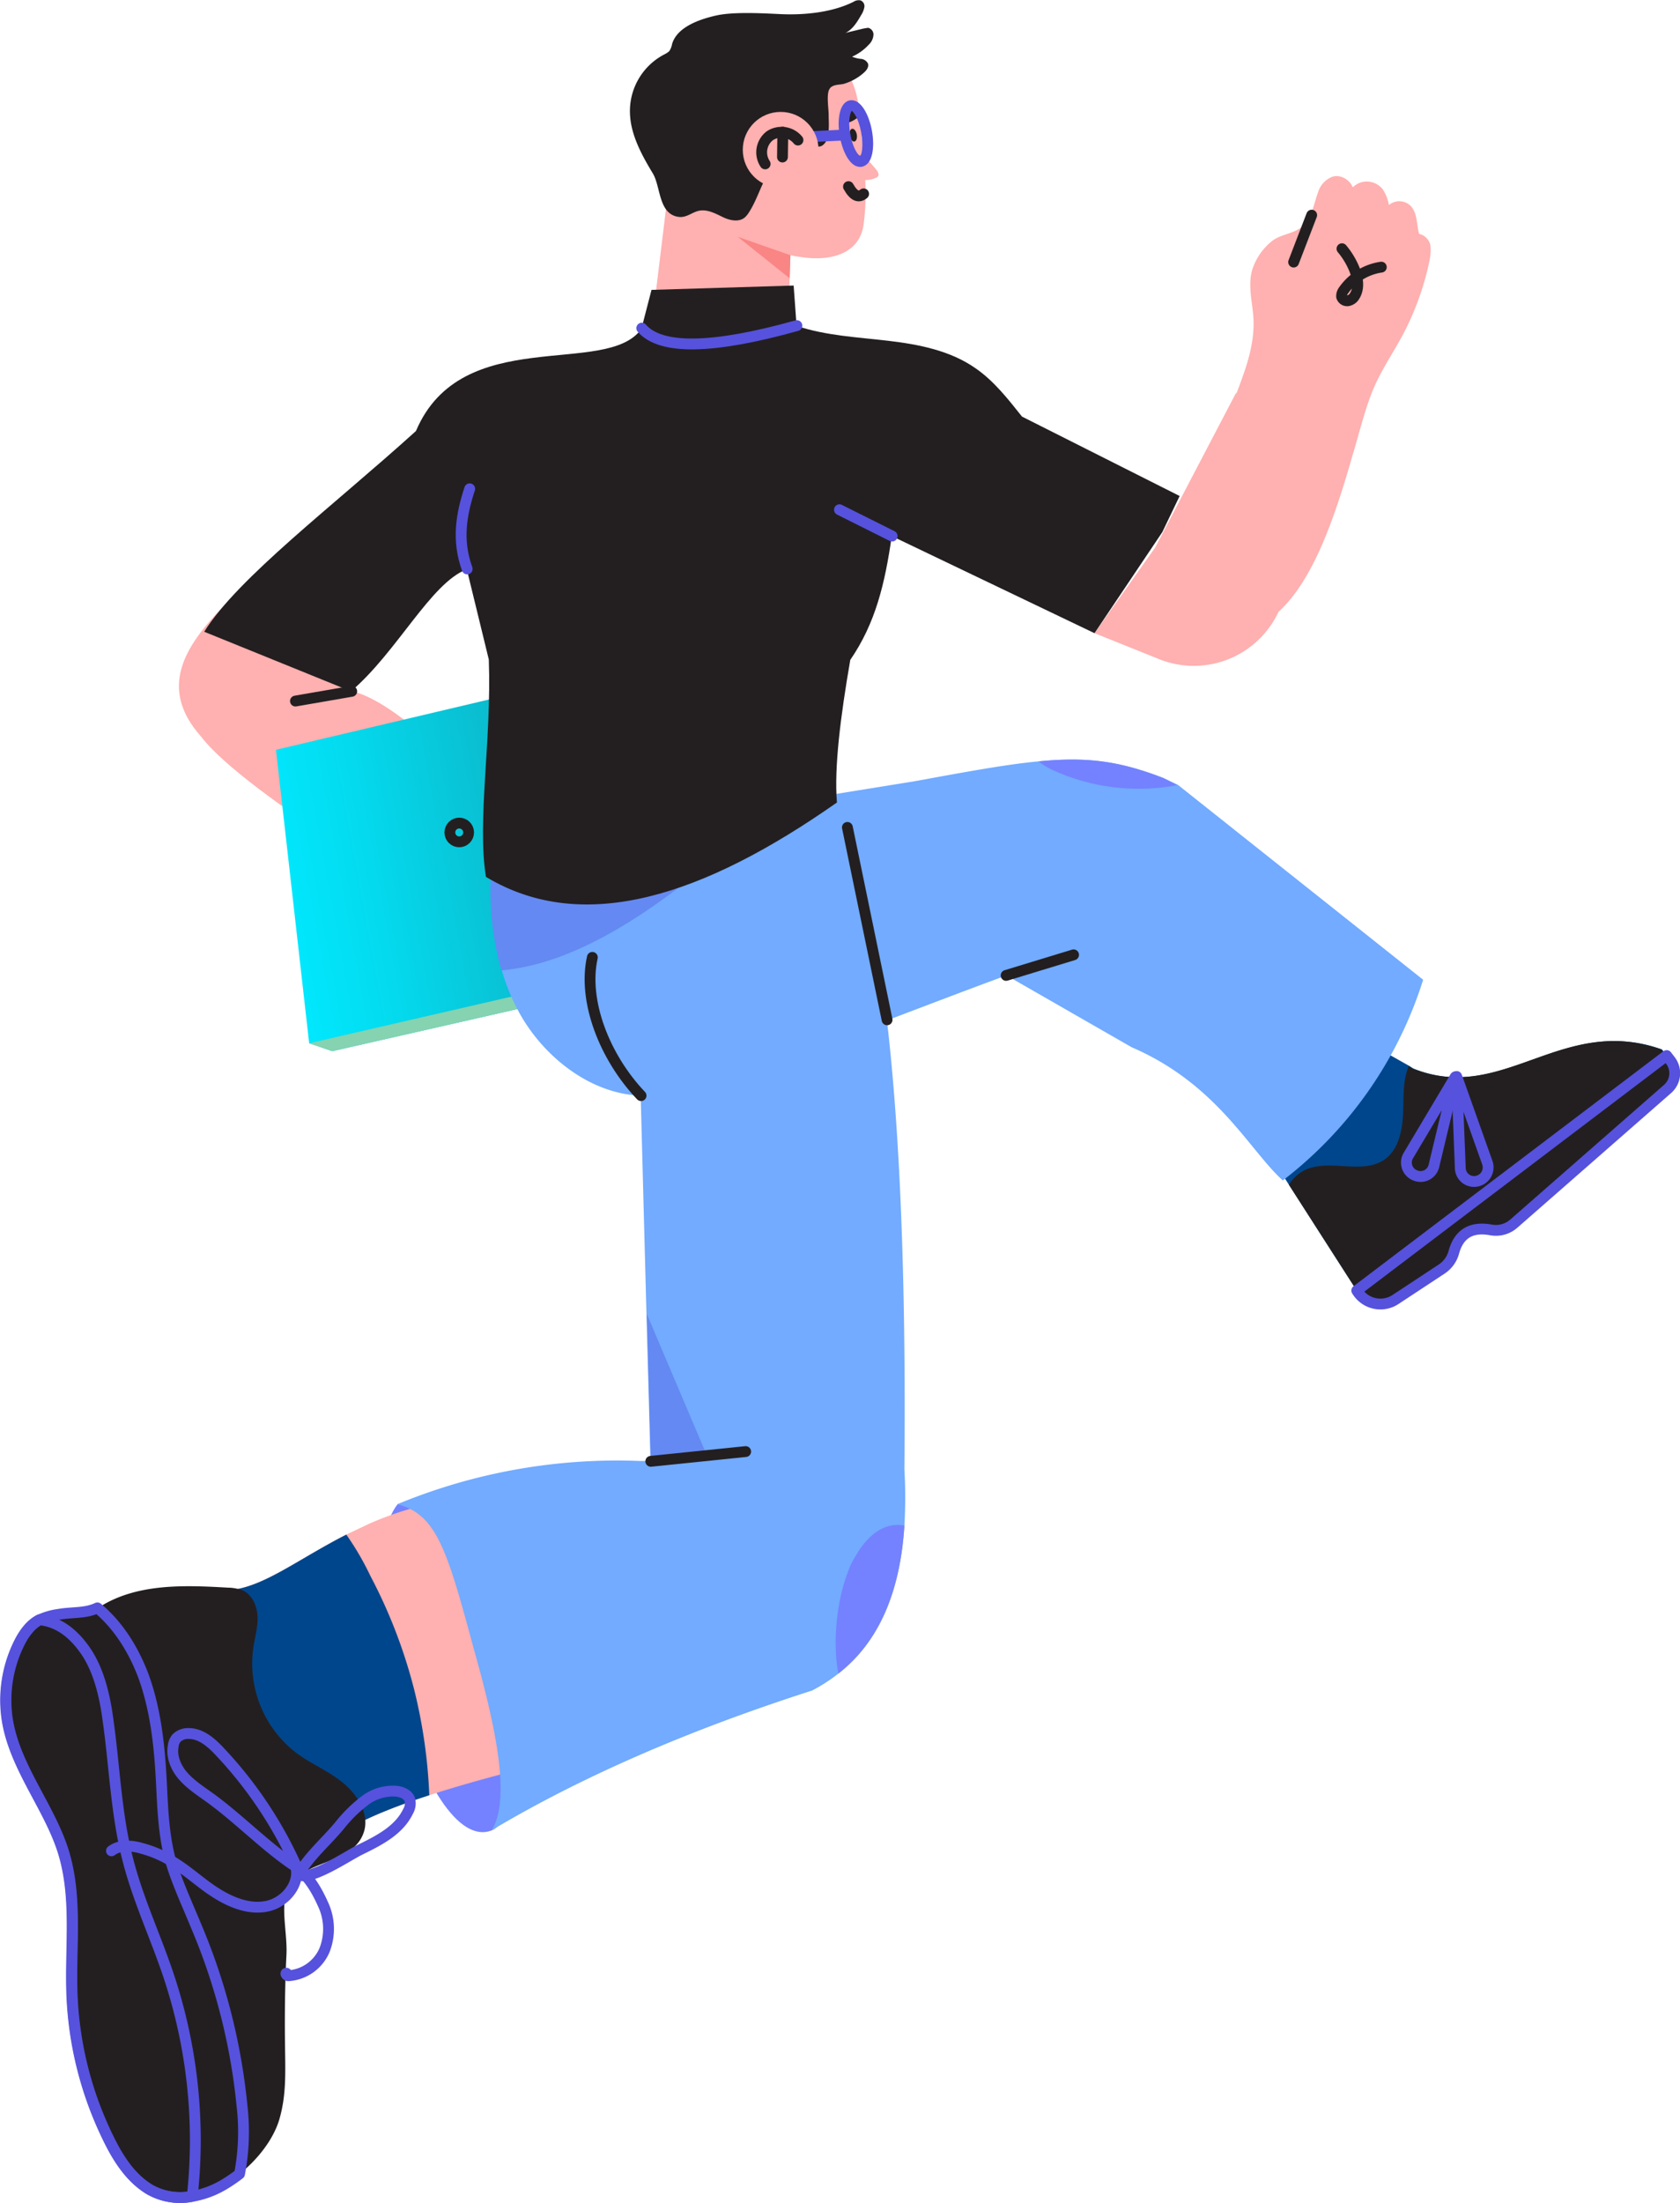 <svg xmlns="http://www.w3.org/2000/svg" xmlns:xlink="http://www.w3.org/1999/xlink" viewBox="0 0 465.7 610.2"><defs><style>.cls-1{fill:#ffb0b0;}.cls-2,.cls-9{fill:none;stroke-linecap:round;stroke-linejoin:round;stroke-width:3px;}.cls-2{stroke:#231f20;}.cls-3{fill:#00468c;}.cls-4{fill:#7482ff;}.cls-5{fill:url(#linear-gradient);}.cls-6{fill:#85d3b1;}.cls-7{fill:#231f20;}.cls-8{fill:#72abff;}.cls-9{stroke:#5652dd;}.cls-10{fill:#6489f2;}.cls-11{fill:#f98585;}.cls-12{fill:#5652dd;}</style><linearGradient id="linear-gradient" x1="-61.71" y1="559.5" x2="21.81" y2="559.5" gradientTransform="matrix(0.98, -0.18, -0.18, -0.98, 237.49, 788.2)" gradientUnits="userSpaceOnUse"><stop offset="0" stop-color="#00e9ff"/><stop offset="0.33" stop-color="#04daee"/><stop offset="0.99" stop-color="#0db1c3"/><stop offset="1" stop-color="#0db1c2"/></linearGradient></defs><title>Asset 2</title><g id="Layer_2" data-name="Layer 2"><g id="Layer_1-2" data-name="Layer 1"><path class="cls-1" d="M396.2,72.5a77.8,77.8,0,0,1-6,17.6c-2.7,5.7-6.4,10.8-9,16.5s-4.2,12.8-6.2,19.1l-9.5-2.7-25.3-7.3c1.3-3.7,2.9-7.4,4.2-11.2,2-5.5,3.5-11.2,3-17.2-.4-4.3-1.5-8.7-.2-12.8a16.7,16.7,0,0,1,5.5-7.8c2.5-1.9,6-1.9,8.5-4.1s3-6.3,4.2-9.4a6.6,6.6,0,0,1,3.6-4.1c2.2-1,5.1.5,6,2.8a5.4,5.4,0,0,1,4.2-1.6,5.7,5.7,0,0,1,4,2,11.2,11.2,0,0,1,1.8,4.5,4.5,4.5,0,0,1,6,.2c2,2.1,1.6,5.1,2.4,7.8a4.1,4.1,0,0,1,3.1,3.1A14.3,14.3,0,0,1,396.2,72.5Z"/><line class="cls-2" x1="363.6" y1="59.6" x2="358.6" y2="72.6"/><path class="cls-2" d="M372,68.9a21.5,21.5,0,0,1,3.4,5.6c1,2.4,1.5,5.3.1,7.5a2.7,2.7,0,0,1-1.8,1.3,1.6,1.6,0,0,1-1.8-1.1,2.6,2.6,0,0,1,.5-1.7A15.5,15.5,0,0,1,382.9,74"/><path class="cls-3" d="M462.2,301.7l-42.5,37.2a7.5,7.5,0,0,1-6.4,1.8c-5.5-1-8.9,1.1-10.3,6.2a8.1,8.1,0,0,1-3.3,4.6L386.8,360a7.6,7.6,0,0,1-10.5-2.2l-.2-.3-18.8-29.3-4.9-7.7,31.2-29.2,7.1,4,1.1.7c25,10,41.2-15.1,68.9-5.3l1.4,1.7,1,1.3A5.9,5.9,0,0,1,462.2,301.7Z"/><path class="cls-4" d="M110.2,416.7c27-2.7,40.5,84.2,26.2,90.3C117.5,514.7,95.8,435.2,110.2,416.7Z"/><path class="cls-1" d="M148.6,489c-10.3,2.6-20.4,5.3-29.6,8.3-16.4,5.3-29.6,11.5-35,19.8l-25.8-77c11.3,2.6,21.7-6.8,37.8-15l6.1-2.9a89.1,89.1,0,0,1,23.5-6.8l5.5,17.6Z"/><path class="cls-1" d="M61.9,168c-10.9,11.2-18,22.7-6.2,36,12.5,16.3,67,47.8,87,60.7l3.6-34.9c-13.9-10.2-33.4-34.4-48.8-38.4Z"/><polygon class="cls-5" points="76.5 207.7 152.8 189.7 160.2 275.7 92.1 291.2 85.7 289 76.5 207.7"/><polygon class="cls-6" points="85.7 289 159.9 271.9 160.2 275.7 92.1 291.2 85.7 289"/><circle class="cls-2" cx="127.3" cy="230.6" r="2.6"/><path class="cls-1" d="M220.6,71l2.1.3c7.3,1,15.6-.8,16.7-9.2s.3-15.2-.4-22.9-.7-13.1-3.9-18.8-7.5-9.9-13.2-12.1c-10.5-3.9-23-2.2-31.5,5.4a30,30,0,0,0-9.1,15.4c-2.2,9.7-.5,18.7,6.6,26s14.2,10.4,22.7,13.1A70.8,70.8,0,0,0,220.6,71Z"/><polygon class="cls-1" points="185.5 50.6 180.4 92.4 218.4 92 219.3 65.2 185.5 50.6"/><path class="cls-7" d="M230.1,24.4l-.3.5c-.7,1.7-.1,5.1-.1,6.9s.3,4.7-.5,6.8a3.2,3.2,0,0,1-1.4,1.8,2.9,2.9,0,0,1-1.6.2c-2-.1-3.7-.8-4.3-2.7-.1-.2-.1-.5-.2-.7a48.5,48.5,0,0,0-4.9,6.1c-1.7,2.4-3.8,4.5-5.1,7.1s-2.4,5.9-4.2,8.6a5.8,5.8,0,0,1-1,1.2c-1.6,1.4-4.1.9-6,0s-4-2.1-6.2-1.9-3.7,2-6,1.8c-5.8-.6-5.1-8.3-7.3-12s-5.8-9.6-6.3-15.6a17.7,17.7,0,0,1,9.4-17.4,6.7,6.7,0,0,0,1.4-.9,5,5,0,0,0,.8-2c1.4-4.8,7.8-6.9,12.2-7.9s11.7-.7,17.6-.4,14.1-.2,20.5-3.4a2.6,2.6,0,0,1,1.9-.4A1.7,1.7,0,0,1,239.6,2a6,6,0,0,1-.9,2.2c-1.1,1.9-2.3,3.9-4.3,4.9l5-1.2,1.2-.2a1.9,1.9,0,0,1,1.5,2.2,4.1,4.1,0,0,1-1.3,2.5,13.9,13.9,0,0,1-4.6,3.3,8.6,8.6,0,0,0,2.3.6,2.4,2.4,0,0,1,2.1,1.3c.3,1-.4,1.9-1.2,2.6a14.4,14.4,0,0,1-5.1,2.9C233.1,23.6,231.2,23.2,230.1,24.4Z"/><path class="cls-1" d="M303.4,175.4l17.2,6.9a25.9,25.9,0,0,0,33.8-12.8c10.5-9.6,16.6-29,22.1-49l-33.9-11.6-22.4,42.8Z"/><path class="cls-8" d="M394.5,271.4A112.5,112.5,0,0,1,355.6,327c-9.3-8.4-18.2-26.7-41.9-36.9L279,270.2c-28.4,10.4-57.7,22.5-87.8,31.4a42.4,42.4,0,0,1-11.1,1.9c-15.4.7-29.6-10.6-36.5-23.6a56.1,56.1,0,0,1-4.5-11.1,81,81,0,0,1-2.9-27.3c0-.7.1-1.3.1-2,.2-2.3,1.1-3.3,3.1-4.5a21.6,21.6,0,0,1,6.6-2.3,108.5,108.5,0,0,1,22.1-2.5l85.5-13.8c14.8-2.7,25.6-4.7,34.4-5.5,13.4-1.3,22.3-.1,34.5,4.6l4,1.9Z"/><path class="cls-3" d="M119,497.3c-16.4,5.3-29.6,11.5-35,19.8l-25.8-77c11.3,2.6,21.7-6.8,37.8-15a78.8,78.8,0,0,1,6.7,11.5A142.6,142.6,0,0,1,114.8,468,144.8,144.8,0,0,1,119,497.3Z"/><path class="cls-8" d="M250.7,407a135.1,135.1,0,0,1,0,15.6c-1.2,19-7.4,32.5-18.3,41a45.5,45.5,0,0,1-7.3,4.7q-51.7,16.6-88.8,38.7c5.3-8.6,1.3-28-4.9-50-7.4-27.4-10.3-37.6-21.3-40.3a159.5,159.5,0,0,1,67.2-12h3v-.3L179.2,364l-1.6-60.5c-8.7-28.9,17.8-55.4,54.4-81.2C246.1,253.2,251.5,317.8,250.7,407Z"/><path class="cls-7" d="M100.6,508.2c-2.8,6.9-12.4,7.2-18.3,11.7s-2.5,14-2.9,21.7-.5,16.3-.4,24.5.4,14.3-1.6,21.1c-1.6,5.3-5.8,10.9-11.1,15.1a42.7,42.7,0,0,1-4.4,3,25.7,25.7,0,0,1-8.6,3.2,17.1,17.1,0,0,1-11.9-1.9c-5.3-3.2-8.8-8.7-11.5-14.3a99,99,0,0,1-10-39.6c-.5-13,1.5-26.4-2.2-39S4.2,490,2,476.7a35.5,35.5,0,0,1,3.3-21.5c1.3-2.6,3.1-5.1,5.6-6.4h0a18.3,18.3,0,0,1,5.2-1.5c4-.7,7.4-.2,10.8-1.8l1.1-.6c10.3-6.3,23.2-5.8,35.2-5.1a12,12,0,0,1,4.2.8c2.6,1.3,3.9,4.4,4,7.3s-.8,5.8-1.2,8.7a31.2,31.2,0,0,0,12.1,29.1c4.2,3.1,9.3,5.1,13.3,8.6S102.7,503.3,100.6,508.2Z"/><path class="cls-9" d="M67.1,583.5a61.7,61.7,0,0,1-.7,18.7,42.7,42.7,0,0,1-4.4,3,25.7,25.7,0,0,1-8.6,3.2,17.1,17.1,0,0,1-11.9-1.9c-5.3-3.2-8.8-8.7-11.5-14.3a99,99,0,0,1-10-39.6c-.5-13,1.5-26.4-2.2-39s-13.5-23.7-15.7-37a35.5,35.5,0,0,1,3.3-21.5c1.3-2.6,3.1-5.1,5.6-6.4h0a18.3,18.3,0,0,1,5.2-1.5c4-.7,7.4-.2,10.8-1.8,5.8,4.8,10,11.6,12.7,18.7,3.6,9.8,4.6,20.3,5.1,30.8.3,6.2.6,12.5,2,18.6s4.9,13.5,7.6,20.1A169.7,169.7,0,0,1,67.1,583.5Z"/><path class="cls-9" d="M53.3,608.4a17.1,17.1,0,0,1-11.9-1.9c-5.3-3.2-8.8-8.7-11.5-14.3a99,99,0,0,1-10-39.6c-.5-13,1.5-26.4-2.2-39S4.2,489.9,2,476.6a35.5,35.5,0,0,1,3.3-21.5c1.3-2.6,3.1-5.1,5.6-6.4h0c4.4.4,8.7,2.8,12.6,8.3s5.6,12.9,6.5,19.9c1.8,12.8,2.2,25.9,5.5,38.5,2.7,10.5,7.3,20.4,10.8,30.6A143.8,143.8,0,0,1,53.3,608.4Z"/><line class="cls-2" x1="278.9" y1="270.2" x2="297.6" y2="264.5"/><path class="cls-2" d="M177.7,303.5c-10.1-10.6-16.2-26.2-13.5-38.3"/><path class="cls-9" d="M61.1,485.4c-2.4-2.6-5.3-5.2-8.8-5.2a4.5,4.5,0,0,0-3.4,1.3,4.3,4.3,0,0,0-.9,2.3c-.5,2.9.8,5.9,2.7,8.1s4.4,3.9,6.8,5.6c8.5,6,16.3,14.3,24.8,19.8A114.6,114.6,0,0,0,61.1,485.4Z"/><path class="cls-9" d="M30.9,512.7c2.4-1.8,5.8-1.5,8.7-.6a31.6,31.6,0,0,1,8.4,3.7c4.3,2.6,7.9,6.1,12.1,8.7s9.2,4.6,14.1,3.5,9-6.1,7.8-10.9c3.5,2.6,5.7,6.3,7.5,10.3a16.1,16.1,0,0,1,.5,12.7,11.7,11.7,0,0,1-10.1,7.2c-.4,0-.9-.7-.5-.7"/><path class="cls-9" d="M94.2,505.6a39.2,39.2,0,0,1,6.8-6.7,12.8,12.8,0,0,1,9-2.7c1.5.2,3.1.9,3.6,2.3a4.3,4.3,0,0,1-.5,3.3c-2.5,5.2-8,8-13.1,10.5-3.4,1.6-14,8.9-17.3,7C85.6,514.2,90.6,510,94.2,505.6Z"/><path class="cls-7" d="M462.2,301.7l-42.5,37.2a7.5,7.5,0,0,1-6.4,1.8c-5.5-1-8.9,1.1-10.3,6.2a8.1,8.1,0,0,1-3.3,4.6L386.8,360a7.6,7.6,0,0,1-10.5-2.2l-.2-.3-18.8-29.3a10.7,10.7,0,0,1,4.9-4.3c6.8-2.8,15.6,1.5,21.6-2.7,3.7-2.6,4.8-7.5,5.1-12s-.2-9.1,1.4-13.3c.1-.2.1-.4.2-.6l1.1.7c25,10,41.2-15.1,68.9-5.3l1.4,1.7,1,1.3A5.7,5.7,0,0,1,462.2,301.7Z"/><path class="cls-9" d="M403.4,298.3l-13,21.8a3.8,3.8,0,0,0,1.9,5.5h0a3.8,3.8,0,0,0,5.2-2.7Z"/><path class="cls-9" d="M403.8,298.2l1,25.4a3.8,3.8,0,0,0,4.6,3.6h0a3.9,3.9,0,0,0,2.9-5.1Z"/><path class="cls-10" d="M193.1,242c-18.7,15-36.9,25.3-54.1,26.8a81,81,0,0,1-2.9-27.3Z"/><path class="cls-7" d="M220.9,90.3c8.1,2.7,16.8,3.1,25.3,4.1s17.2,2.7,24.2,7.6c5.1,3.5,9,8.5,12.9,13.4l43.7,22-4.8,10-18.8,28-56.2-26.9c-1.9,13.2-4.5,24.1-11.5,34.3-2.7,15.6-4.5,29.8-3.7,39.5-36.8,25.8-70.2,36.9-97.3,20.6-2.5-15.7,1.6-37.6.8-60.2l-6.1-25c-10,3.8-19.3,22.9-32.1,33.8L56.6,175c9.4-15,35.7-34.8,58.7-55.6,12.7-29.9,52.9-14.7,62.5-28.3l2.8-10.8L220,79.1l.8,11Z"/><path class="cls-7" d="M238.1,32.2l-.3.3a7.5,7.5,0,0,1-3.6,1.7c-2,.3-.9-1.8-.1-2.4l1.5-1a4.8,4.8,0,0,1,1.8-.7C239.3,30,238.9,31.3,238.1,32.2Z"/><path class="cls-2" d="M239.4,53.7c-1.3,1.1-2.7.7-4.2-2"/><ellipse class="cls-7" cx="237.4" cy="38.6" rx="1" ry="1.8" transform="matrix(0.98, -0.18, 0.18, 0.98, -3.08, 42.34)"/><path class="cls-1" d="M235.8,39.4a85.1,85.1,0,0,1,7.1,7.6c.4.5.9,1.2.5,1.8a1.2,1.2,0,0,1-.7.5,6.6,6.6,0,0,1-4.8.2Z"/><polygon class="cls-11" points="219.1 70.7 204.5 65.6 218.9 77.1 219.1 70.7"/><line class="cls-9" x1="247.3" y1="148.5" x2="232.7" y2="141.2"/><path class="cls-9" d="M129.5,157.6c-2.9-8-1.6-15.2.7-22.2"/><line class="cls-2" x1="97.5" y1="191.5" x2="81.9" y2="194.2"/><polygon class="cls-10" points="196.3 404 180.4 404.6 179.3 364 196.3 404"/><line class="cls-2" x1="180.4" y1="404.8" x2="206.7" y2="402.1"/><path class="cls-9" d="M462.2,301.7l-42.5,37.2a7.5,7.5,0,0,1-6.4,1.8c-5.5-1-8.9,1.1-10.3,6.2a8.1,8.1,0,0,1-3.3,4.6L386.8,360a7.6,7.6,0,0,1-10.5-2.2l-.2-.3L462,292.4l1,1.3A5.8,5.8,0,0,1,462.2,301.7Z"/><line class="cls-2" x1="245.9" y1="282.5" x2="234.9" y2="229.2"/><path class="cls-4" d="M250.7,422.6c-1.2,19-7.4,32.5-18.3,41-1.7-8.8-.4-20.4,2.7-28.3a19.1,19.1,0,0,1,1.8-3.8C241.1,424,246.1,421.7,250.7,422.6Z"/><path class="cls-4" d="M326.3,217.5l-1.1.2a57.4,57.4,0,0,1-33.2-4.3,18.7,18.7,0,0,1-4.1-2.5c13.4-1.3,22.3-.1,34.5,4.6Z"/><path class="cls-12" d="M238.9,46.2c-3.1.5-5.3-4-6.1-8.4s-.2-9.5,2.8-10,5.3,4,6.1,8.4S242,45.6,238.9,46.2Zm-2.8-15.5c-.4.5-1.1,2.8-.4,6.5s2,5.6,2.6,5.9,1.1-2.8.4-6.5S236.7,31.1,236.1,30.7Z"/><path class="cls-12" d="M234.5,38.9h-.2l-12.3.6a1.5,1.5,0,1,1-.2-3l12.3-.6a1.6,1.6,0,0,1,1.6,1.4A1.4,1.4,0,0,1,234.5,38.9Z"/><circle class="cls-1" cx="216.4" cy="41.5" r="10.5"/><path class="cls-2" d="M212.1,45.4a5.8,5.8,0,0,1,1.3-7.8,5.9,5.9,0,0,1,7.8,1.2"/><line class="cls-2" x1="216.9" y1="43.5" x2="217" y2="36.6"/><path class="cls-9" d="M220.9,90.2q-35.1,9.8-43,.7"/></g></g></svg>